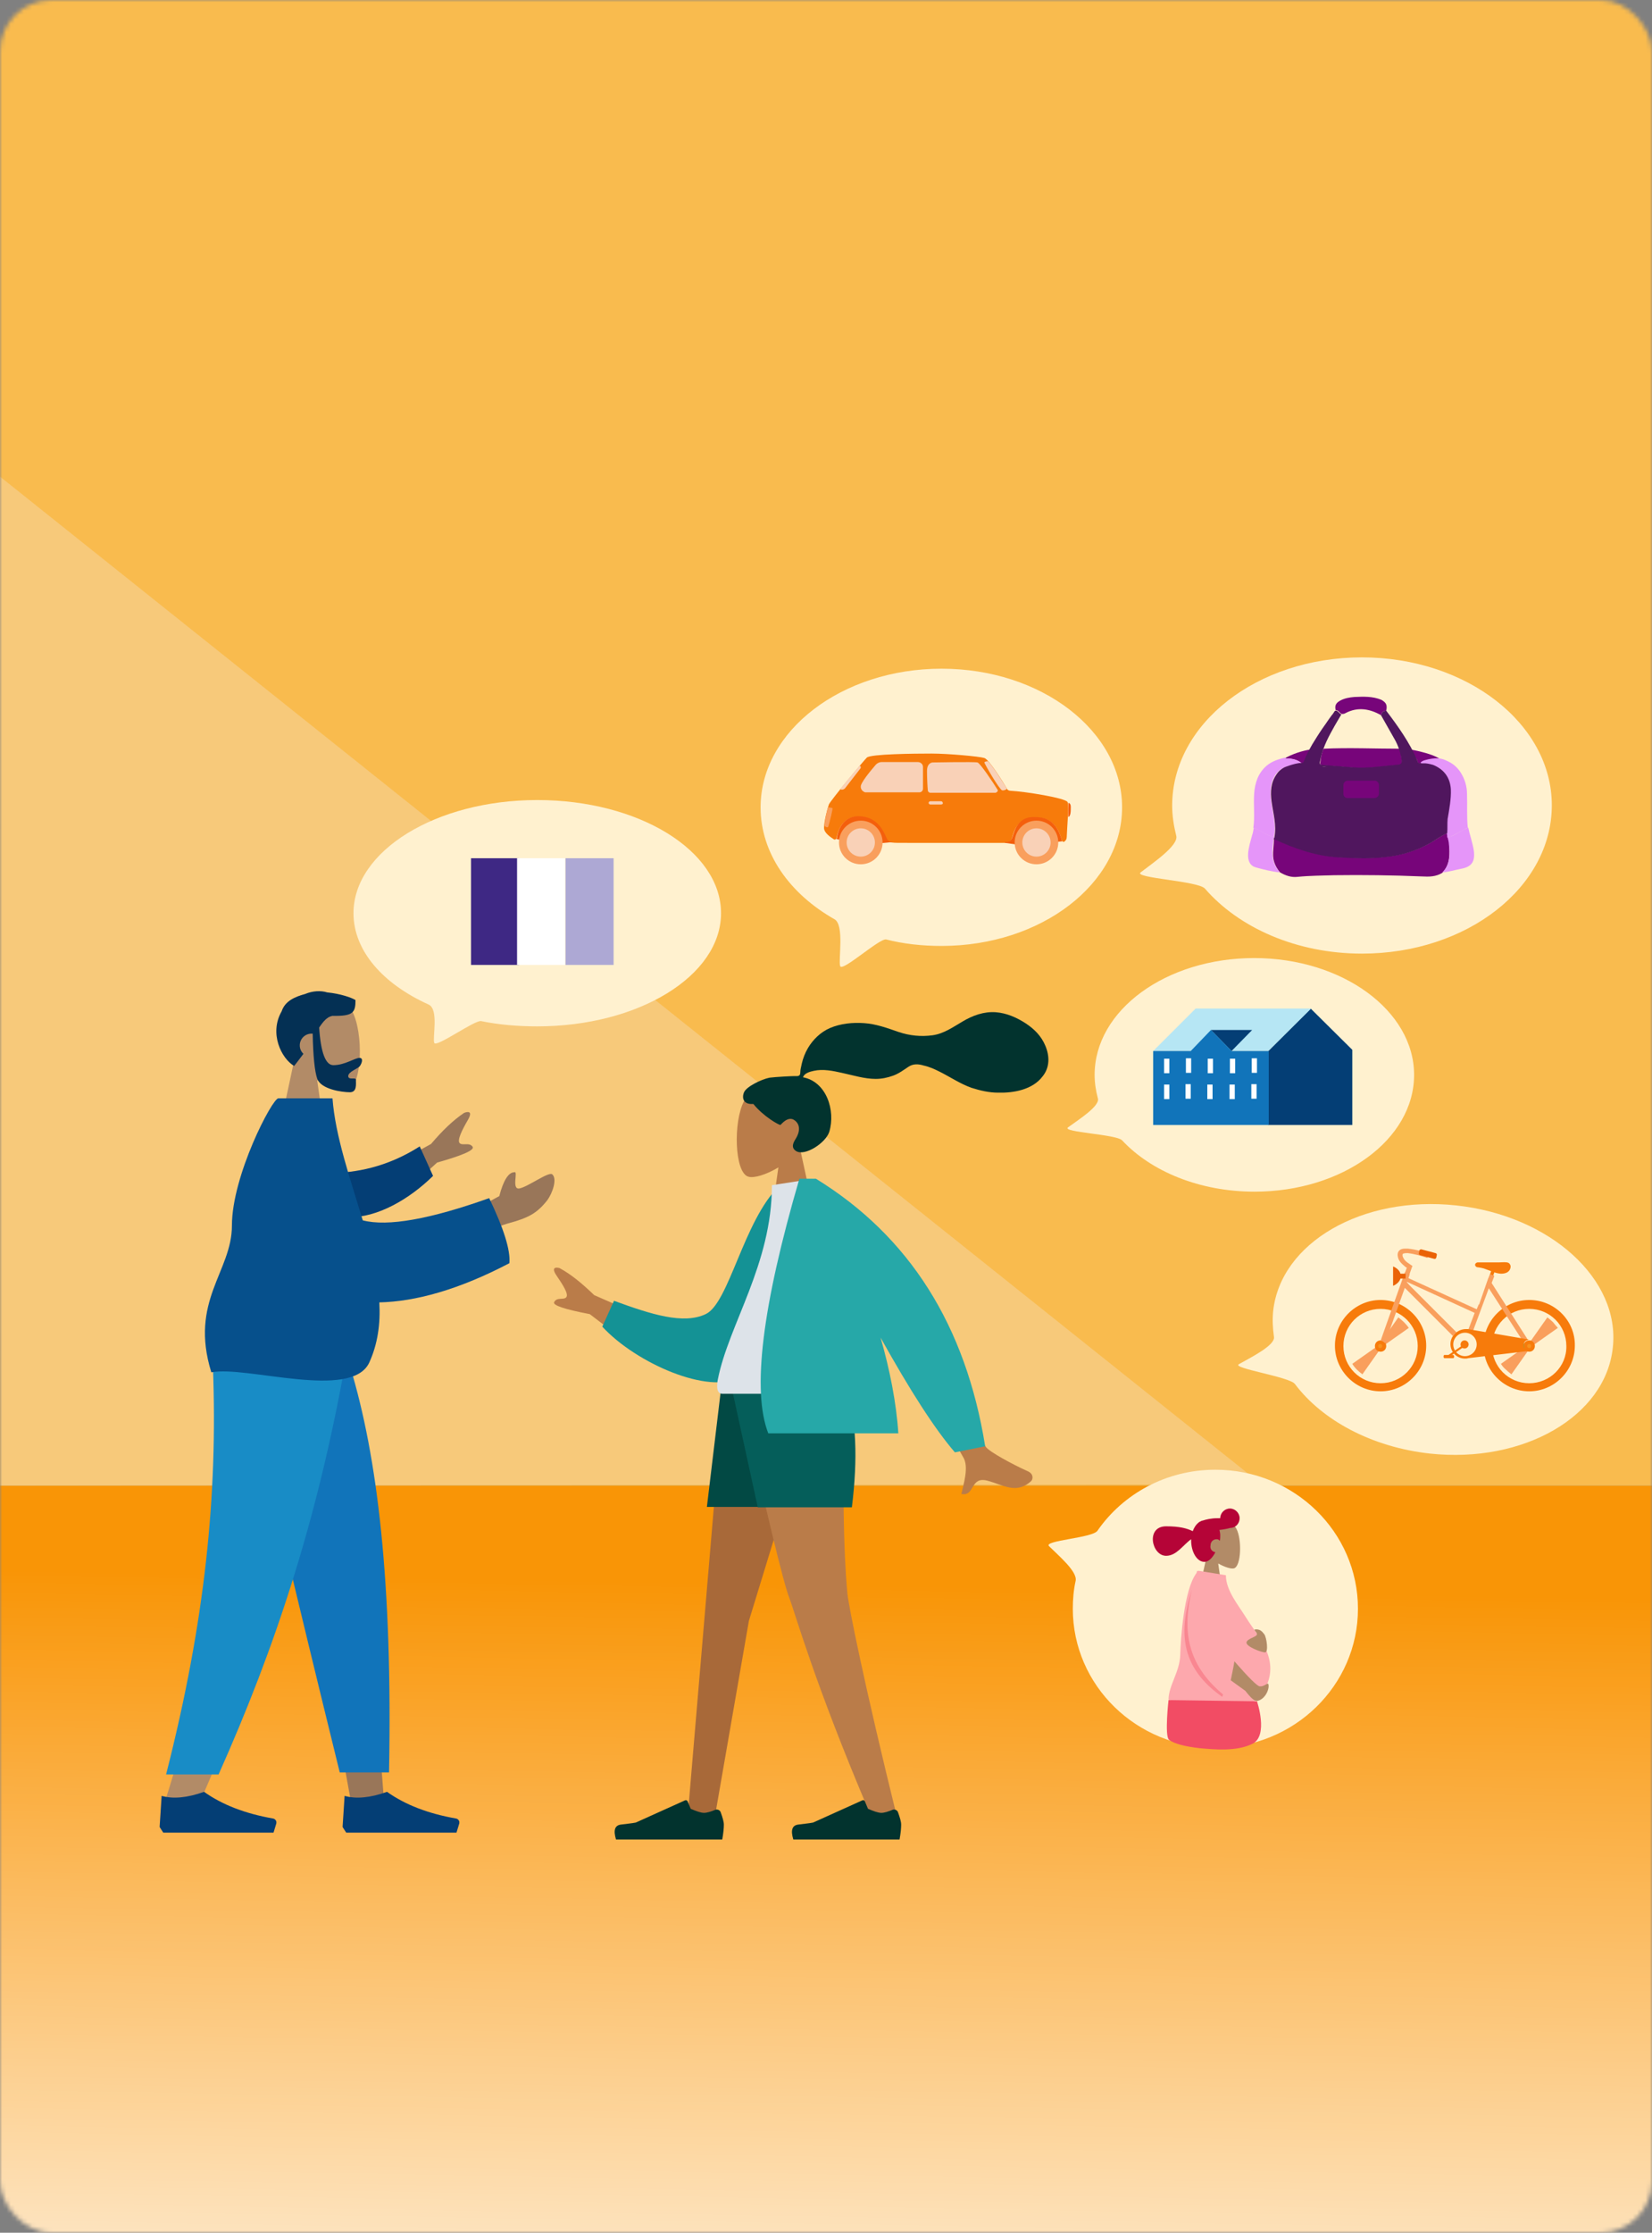 <svg width="385" height="520" viewBox="0 0 385 520" fill="none" xmlns="http://www.w3.org/2000/svg">
<rect x="0" y="0" width="385" height="520" fill="#808080" stroke="none"/>
<mask id="mask0" mask-type="alpha" maskUnits="userSpaceOnUse" x="0" y="0" width="385" height="520">
<rect width="385" height="520" rx="12" fill="#C4C4C4"/>
</mask>
<g mask="url(#mask0)">
<path d="M386 346H0V547H386V346Z" fill="#F99506"/>
<path d="M386 -41H0V346H386V-41Z" fill="#F9BB4E"/>
<path opacity="0.27" d="M0 111L294 345.698L0.1 346L0 111Z" fill="#F2F2F2"/>
<path d="M386 346H0V548H386V346Z" fill="url(#paint0_linear)"/>
<path d="M329.557 250.332C329.557 265.393 312.896 277.535 292.377 277.535C279.576 277.535 268.281 272.829 261.503 265.581C260.186 264.169 247.385 263.698 248.891 262.569C251.338 260.78 256.421 257.58 255.856 255.792C255.385 254.003 255.103 252.215 255.103 250.332C255.103 235.272 271.763 223.13 292.283 223.13C312.802 223.13 329.557 235.366 329.557 250.332Z" fill="#FFF1CF"/>
<path d="M315.155 262.004V244.496L305.46 234.896L295.577 244.779V262.004H315.061" fill="#043E75"/>
<path d="M268.751 244.779L278.634 234.896H305.554L295.577 244.779H268.751Z" fill="#B6E6F4"/>
<path d="M291.812 239.884H282.211L287.011 244.779L291.812 239.884Z" fill="#043E75"/>
<path d="M268.751 244.779H277.505L282.211 239.884L287.011 244.779H295.671V262.004H268.751V244.779Z" fill="#1174BA"/>
<path d="M272.516 246.567H271.292V249.956H272.516V246.567Z" fill="white"/>
<path d="M277.6 246.473H276.376V249.862H277.6V246.473Z" fill="white"/>
<path d="M282.682 246.567H281.458V249.956H282.682V246.567Z" fill="white"/>
<path d="M287.858 246.567H286.635V249.956H287.858V246.567Z" fill="white"/>
<path d="M292.941 246.473H291.718V249.862H292.941V246.473Z" fill="white"/>
<path d="M272.516 252.591H271.292V255.98H272.516V252.591Z" fill="white"/>
<path d="M277.505 252.497H276.281V255.886H277.505V252.497Z" fill="white"/>
<path d="M282.588 252.591H281.364V255.98H282.588V252.591Z" fill="white"/>
<path d="M287.765 252.591H286.541V255.98H287.765V252.591Z" fill="white"/>
<path d="M292.847 252.497H291.623V255.886H292.847V252.497Z" fill="white"/>
<path d="M177.26 188.021C177.26 198.751 184.037 208.164 194.485 214.094C196.838 215.411 195.332 223.6 195.803 225.012C196.273 226.424 205.027 218.423 206.533 218.8C210.58 219.835 214.91 220.306 219.428 220.306C242.678 220.306 261.503 205.811 261.503 188.021C261.503 170.231 242.678 155.735 219.428 155.735C196.179 155.735 177.26 170.231 177.26 188.021Z" fill="#FFF1CF"/>
<path d="M247.478 195.739C247.573 196.021 247.949 196.21 248.137 195.927C248.42 195.739 248.608 195.363 248.608 194.892C248.608 193.762 249.173 187.55 248.796 186.797C248.326 185.856 239.007 184.35 235.43 184.162C235.148 184.162 234.771 183.973 234.677 183.691C233.736 182.091 230.442 176.82 229.406 176.537C228.183 176.161 220.935 175.502 217.076 175.502C213.217 175.502 202.863 175.596 202.015 176.443C201.168 177.29 193.638 186.326 193.168 187.362C192.791 188.397 192.038 191.409 192.038 192.821C192.038 193.951 193.45 194.892 194.297 195.457C194.58 195.645 194.862 195.457 194.956 195.174C195.238 193.762 196.18 190.186 199.945 190.186C204.651 190.186 205.969 194.139 206.534 195.268C207.098 196.398 207.569 196.304 211.805 196.304C216.134 196.304 234.395 196.304 234.395 196.304C234.395 196.304 235.524 196.304 235.901 194.986C236.277 193.668 237.125 190.468 240.795 190.468C243.431 190.28 246.161 190.845 247.478 195.739Z" fill="#F77B0B"/>
<path d="M247.478 195.739C246.16 190.845 243.525 190.28 240.889 190.28C237.218 190.28 236.465 193.386 235.994 194.798C235.618 196.21 234.488 196.116 234.488 196.116C234.488 196.116 234.394 196.116 234.206 196.116C234.206 196.21 234.206 196.304 234.206 196.304L238.818 196.963L247.572 195.927C247.572 195.927 247.478 195.833 247.478 195.739Z" fill="#F45F0C"/>
<path d="M206.627 195.174C206.062 194.045 204.744 190.091 200.038 190.091C196.273 190.091 195.237 193.668 195.049 195.08C195.049 195.268 194.955 195.362 194.767 195.362L200.885 196.774L208.133 196.115C207.191 196.021 206.909 195.833 206.627 195.174Z" fill="#F45F0C"/>
<path d="M192.979 188.021C192.602 189.15 192.226 191.127 192.132 192.35C192.508 192.633 192.979 192.915 193.073 192.35C193.355 191.503 194.108 188.397 194.014 188.209C193.92 188.115 193.355 188.115 192.979 188.021Z" fill="#F99F5D"/>
<path d="M248.984 186.985C248.984 186.985 249.549 186.985 249.549 187.927C249.549 188.868 249.549 190.092 248.984 190.28C248.89 190.28 248.984 187.268 248.984 186.985Z" fill="#F45F0C"/>
<path d="M241.549 201.293C244.356 201.293 246.631 199.017 246.631 196.21C246.631 193.403 244.356 191.127 241.549 191.127C238.741 191.127 236.466 193.403 236.466 196.21C236.466 199.017 238.741 201.293 241.549 201.293Z" fill="#F99F5D"/>
<path d="M241.547 197.339C242.171 197.339 242.677 196.833 242.677 196.21C242.677 195.586 242.171 195.08 241.547 195.08C240.924 195.08 240.418 195.586 240.418 196.21C240.418 196.833 240.924 197.339 241.547 197.339Z" fill="#B19E9E"/>
<path d="M200.603 201.293C203.41 201.293 205.686 199.017 205.686 196.21C205.686 193.403 203.41 191.127 200.603 191.127C197.796 191.127 195.521 193.403 195.521 196.21C195.521 199.017 197.796 201.293 200.603 201.293Z" fill="#F99F5D"/>
<path d="M200.603 197.339C201.227 197.339 201.733 196.833 201.733 196.21C201.733 195.586 201.227 195.08 200.603 195.08C199.979 195.08 199.474 195.586 199.474 196.21C199.474 196.833 199.979 197.339 200.603 197.339Z" fill="#B19E9E"/>
<path d="M234.677 183.691C233.83 182.373 231.665 178.797 230.253 177.291C229.971 177.291 229.406 177.385 229.406 177.573C229.406 177.855 232.889 183.879 233.548 184.068C234.018 184.162 234.489 183.879 234.677 183.691Z" fill="#F9D1B7"/>
<path d="M232.136 184.538C232.418 184.538 232.606 184.162 232.512 183.974C231.477 182.279 228.371 177.667 227.806 177.573C227.053 177.385 217.358 177.573 217.358 177.573C217.358 177.573 216.04 177.573 216.04 179.55C216.04 181.056 216.134 183.126 216.228 184.068C216.228 184.35 216.511 184.632 216.793 184.632H232.136V184.538Z" fill="#F9D1B7"/>
<path d="M215.098 178.609V183.691C215.098 184.162 214.721 184.538 214.251 184.538H201.638C201.638 184.538 200.602 184.256 200.602 183.221C200.508 182.374 202.861 179.55 203.991 178.232C204.367 177.761 204.932 177.479 205.497 177.479H213.874C214.533 177.479 215.098 177.95 215.098 178.609Z" fill="#F9D1B7"/>
<path d="M200.321 178.326C199.097 179.832 197.309 181.903 195.803 183.785L195.991 183.88C196.273 183.974 196.65 183.88 196.932 183.597L200.509 178.985C200.697 178.703 200.603 178.42 200.321 178.326Z" fill="#F9D1B7"/>
<path d="M241.547 199.504C243.367 199.504 244.842 198.029 244.842 196.21C244.842 194.39 243.367 192.916 241.547 192.916C239.728 192.916 238.253 194.39 238.253 196.21C238.253 198.029 239.728 199.504 241.547 199.504Z" fill="#F9D1B7"/>
<path d="M200.603 199.504C202.422 199.504 203.897 198.029 203.897 196.21C203.897 194.39 202.422 192.916 200.603 192.916C198.784 192.916 197.309 194.39 197.309 196.21C197.309 198.029 198.784 199.504 200.603 199.504Z" fill="#F9D1B7"/>
<path d="M219.335 187.362H216.793C216.605 187.362 216.417 187.174 216.417 186.985C216.417 186.797 216.605 186.609 216.793 186.609H219.335C219.523 186.609 219.711 186.797 219.711 186.985C219.806 187.174 219.617 187.362 219.335 187.362Z" fill="#F9D1B7"/>
<path d="M57.155 318.385L73.816 375.708L81.628 418.724H89.441L81.628 318.385H57.155Z" fill="#997659"/>
<path d="M49.719 318.385C50.849 348.129 50.378 364.413 50.19 367.143C49.907 369.873 48.495 387.945 38.424 419.665H46.613C59.885 389.263 64.591 371.096 66.097 367.143C67.603 363.19 72.121 346.906 78.71 318.385H49.719Z" fill="#B28B67"/>
<path d="M56.778 318.385C61.108 338.152 68.544 369.59 79.18 412.794H90.664C91.511 368.367 87.934 339.187 81.628 318.385H56.778Z" fill="#1174BA"/>
<path d="M49.625 318.385C50.754 348.129 47.836 377.497 38.706 413.265H50.943C64.308 383.333 73.815 354.153 80.31 318.385H49.625Z" fill="#188CC6"/>
<path d="M37.2 425.501L37.671 418.254C40.306 419.007 43.601 418.724 47.554 417.312C51.79 420.324 57.155 422.395 63.65 423.525C64.12 423.619 64.497 424.089 64.403 424.56V424.654L63.744 426.819H47.554H38.047L37.2 425.501Z" fill="#043E75"/>
<path d="M79.839 425.501L80.309 418.254C82.945 419.007 86.24 418.724 90.193 417.312C94.428 420.324 99.794 422.395 106.288 423.525C106.759 423.619 107.135 424.089 107.041 424.56V424.654L106.382 426.819H90.193H80.686L79.839 425.501Z" fill="#043E75"/>
<path d="M68.544 247.038C66.474 244.591 65.062 241.579 65.25 238.19C65.909 228.495 79.463 230.566 82.099 235.554C84.734 240.543 84.452 252.874 81.063 253.815C79.745 254.191 76.828 253.344 73.909 251.556L75.792 264.639H64.779L68.544 247.038Z" fill="#B28B67"/>
<path d="M74.38 239.319C74.757 245.155 75.886 248.073 77.674 248.073C80.404 248.073 82.663 246.379 83.793 246.379C84.64 246.379 84.452 247.414 83.887 248.261C83.416 248.92 81.157 249.579 81.157 250.615C81.157 251.65 82.946 250.803 82.946 251.462C82.946 252.497 83.228 254.38 81.534 254.38C79.745 254.38 74.757 253.721 73.909 251.179C73.345 249.485 72.968 246.002 72.874 240.731C72.78 240.731 72.686 240.731 72.592 240.731C71.086 240.731 69.862 241.955 69.862 243.461C69.862 244.214 70.144 244.873 70.709 245.438C70.05 246.285 69.391 247.226 68.544 248.261C65.532 246.473 62.708 240.637 65.626 235.554C66.474 233.013 68.827 232.166 71.086 231.507C72.874 230.754 74.757 230.66 76.263 231.13C79.275 231.413 82.004 232.354 82.851 232.919C82.851 235.837 82.287 236.684 77.486 236.59C76.263 236.778 75.321 237.908 74.38 239.319Z" fill="#043054"/>
<path d="M84.734 275.088L100.453 266.428C103.089 263.322 105.63 260.874 108.172 259.18C108.925 258.898 110.337 258.615 109.019 260.874C107.701 263.134 106.478 265.581 107.136 266.24C107.795 266.899 109.395 265.957 110.148 267.087C110.619 267.84 107.889 269.063 101.865 270.758L90.382 281.206L84.734 275.088ZM109.395 282.335L116.361 278.57C117.302 274.899 118.526 273.017 119.843 273.017C120.879 272.546 119.09 277.158 121.067 276.782C123.044 276.405 127.844 272.829 128.691 273.487C129.915 274.523 128.785 277.817 127.562 279.511C125.115 282.618 123.138 283.653 118.243 284.971C115.702 285.724 112.878 287.136 109.866 289.301L109.395 282.335Z" fill="#997659"/>
<path d="M77.11 273.205C82.663 273.111 90.005 271.981 97.817 266.993L100.924 273.864C95.464 279.229 87.934 283.653 81.251 283.465C75.98 283.277 73.251 276.97 77.11 273.205Z" fill="#043E75"/>
<path d="M84.545 284.218C90.381 285.724 100.264 283.935 114.006 279.041C117.395 286.1 118.995 291.183 118.713 294.195C106.853 300.407 96.781 303.137 88.404 303.325C88.686 308.314 88.028 313.02 86.051 317.35C81.909 326.198 57.437 318.009 49.248 319.609C44.071 302.949 54.048 296.172 54.048 285.441C54.048 273.77 63.461 255.792 64.873 255.792H77.486C78.144 264.639 81.627 274.523 84.545 284.218Z" fill="#06508C"/>
<path d="M191.096 323.468L174.53 377.497L166.529 423.524H160.223L168.694 323.468H191.096Z" fill="#A86939"/>
<path d="M197.026 323.468C195.897 353.118 197.214 368.461 197.497 371.19C197.779 373.92 201.168 391.333 209.357 424.466L202.674 422.207C189.778 391.898 185.449 376.085 183.943 372.132C182.437 368.178 178.577 351.989 172.177 323.562H197.026V323.468Z" fill="#BA7C49"/>
<path d="M209.263 422.019C209.734 423.337 210.016 424.278 210.016 424.937C210.016 425.69 209.922 426.913 209.64 428.419C208.699 428.419 200.416 428.419 184.885 428.419C184.226 426.254 184.602 425.125 186.014 424.937C187.426 424.748 188.556 424.654 189.497 424.466L200.98 419.289C201.169 419.195 201.451 419.289 201.545 419.477L202.298 421.266C203.616 421.831 204.651 422.207 205.404 422.207C206.063 422.207 207.004 421.925 208.134 421.454C208.51 421.36 209.075 421.548 209.263 422.019Z" fill="#02332E"/>
<path d="M167.941 422.019C168.412 423.337 168.694 424.278 168.694 424.937C168.694 425.69 168.6 426.913 168.318 428.419C167.376 428.419 159.093 428.419 143.563 428.419C142.904 426.254 143.28 425.125 144.692 424.937C146.104 424.748 147.233 424.654 148.175 424.466L159.658 419.289C159.846 419.195 160.129 419.289 160.223 419.477L160.976 421.266C162.294 421.831 163.329 422.207 164.082 422.207C164.741 422.207 165.682 421.925 166.812 421.454C167.188 421.36 167.753 421.548 167.941 422.019Z" fill="#02332E"/>
<path d="M193.262 323.468L186.297 350.953H164.742L168.037 323.468H193.262Z" fill="#024944"/>
<path d="M197.215 323.468C199.568 330.434 199.945 339.564 198.533 351.047H176.601L170.577 323.468H197.215Z" fill="#055E5A"/>
<path d="M186.484 267.652C188.555 265.298 189.873 262.381 189.685 259.086C189.026 249.674 175.942 251.744 173.401 256.451C170.859 261.157 171.142 273.205 174.436 274.052C175.754 274.429 178.578 273.582 181.402 271.887L179.613 284.5H190.155L186.484 267.652Z" fill="#BA7C49"/>
<path d="M179.331 250.991C180.743 250.803 184.508 250.615 185.167 250.615C185.638 250.615 186.108 250.709 186.391 250.332C186.579 249.956 186.485 249.485 186.579 249.014C186.673 248.544 186.767 248.167 186.861 247.697C187.144 246.473 187.614 245.249 188.273 244.12C189.497 242.049 191.285 240.355 193.45 239.414C195.898 238.378 198.721 238.096 201.357 238.284C204.181 238.472 206.722 239.414 209.452 240.355C211.993 241.202 214.629 241.484 217.358 241.108C219.994 240.731 222.065 239.225 224.324 237.908C226.677 236.496 229.312 235.554 232.042 235.743C234.583 235.931 236.937 236.966 239.102 238.378C241.078 239.696 242.678 241.296 243.62 243.555C244.655 246.002 244.655 248.638 242.961 250.709C240.608 253.815 236.184 254.568 232.607 254.474C230.536 254.474 228.465 254.003 226.394 253.344C223.759 252.403 221.406 250.803 218.958 249.579C217.829 249.014 216.605 248.45 215.288 248.167C214.064 247.791 212.84 247.697 211.711 248.45C210.581 249.203 209.452 250.05 208.134 250.521C206.816 250.991 205.498 251.274 204.087 251.274C201.451 251.274 198.815 250.426 196.18 249.862C194.109 249.391 191.756 248.92 189.685 249.391C188.744 249.579 187.426 249.956 187.144 250.897C192.603 251.932 194.768 258.615 193.262 263.604C192.415 266.24 187.426 269.44 185.45 268.028C184.226 267.181 184.979 265.957 185.45 265.204C186.391 263.698 186.673 261.816 184.979 260.78C183.473 259.933 181.967 262.004 181.873 262.004C181.496 262.004 177.919 260.027 175.566 257.109C173.213 257.298 172.837 255.697 173.401 254.38C173.966 253.062 177.449 251.368 179.331 250.991Z" fill="#02332E"/>
<path d="M149.399 315.185L137.445 306.055C131.515 304.926 128.691 303.984 129.162 303.231C129.821 302.008 131.421 302.855 131.985 302.102C132.55 301.349 131.138 299.184 129.726 297.113C128.314 295.042 129.632 295.136 130.385 295.325C133.021 296.737 135.656 298.902 138.48 301.631L154.387 308.597L149.399 315.185ZM229.783 337.023C230.63 338.152 235.995 341.07 239.572 342.67C240.984 343.329 240.701 344.553 240.325 344.929C236.842 348.13 233.736 345.776 230.065 344.835C226.018 343.8 227.241 348.6 224.041 347.941C224.512 345.776 225.923 341.541 224.417 339.282C223.759 338.246 218.864 329.304 209.828 312.456L218.864 310.667C224.888 326.669 228.559 335.517 229.783 337.023Z" fill="#BA7C49"/>
<path d="M185.355 276.876L181.59 276.217C173.307 284.218 169.918 303.514 164.459 306.055C159.282 308.502 151.846 306.149 143.092 302.949L140.362 308.973C148.363 317.633 165.4 324.88 172.271 320.739C183.19 314.15 185.731 290.336 185.355 276.876Z" fill="#149295"/>
<path d="M201.922 324.598C186.673 324.598 175.472 324.598 168.319 324.598C166.812 324.598 167.095 322.339 167.283 321.303C169.825 308.408 179.896 294.477 179.896 276.029L189.591 274.523C197.592 287.418 200.321 303.325 201.922 324.598Z" fill="#DDE3E9"/>
<path d="M205.216 311.514C212.088 323.845 217.829 332.787 222.536 338.246L229.595 336.834C225.077 308.691 211.899 287.889 190.156 274.523H190.062H186.297C177.637 304.172 175.19 323.939 179.049 333.822H209.358C208.887 326.669 207.381 319.044 205.216 311.514Z" fill="#26A8A8"/>
<path d="M316.472 374.673C316.472 356.789 301.6 342.294 283.246 342.294C271.762 342.294 261.691 347.942 255.761 356.507C254.631 358.201 243.148 358.766 244.465 360.084C246.63 362.249 251.148 366.014 250.678 368.179C250.207 370.249 250.019 372.508 250.019 374.673C250.019 392.557 264.891 407.053 283.246 407.053C301.6 407.053 316.472 392.557 316.472 374.673Z" fill="#FFF1CF"/>
<path d="M281.363 361.778C280.328 360.554 279.575 359.048 279.669 357.354C280.046 352.46 286.823 353.495 288.14 356.036C289.458 358.484 289.27 364.79 287.576 365.261C286.917 365.449 285.411 364.978 283.905 364.131L284.846 370.72H279.387L281.363 361.778Z" fill="#B28B67"/>
<path d="M283.246 361.496C282.587 362.813 281.646 363.755 280.704 363.755C278.916 363.755 277.598 361.402 277.598 358.766C277.598 358.672 277.598 358.578 277.598 358.484C275.716 359.801 274.21 362.343 271.762 362.343C268.374 362.343 266.962 355.472 271.762 355.472C274.963 355.472 276.563 355.942 277.975 356.601C278.257 355.848 278.634 355.189 279.198 354.719C279.292 354.624 279.481 354.436 279.763 354.342C279.951 354.248 280.045 354.154 280.234 354.154C281.081 353.871 282.304 353.589 283.622 353.589C283.905 353.589 284.093 353.589 284.375 353.589C284.375 352.365 285.411 351.33 286.634 351.33C287.858 351.33 288.893 352.365 288.893 353.589C288.893 354.813 287.952 355.848 286.728 355.848C286.069 356.036 285.128 356.225 284.187 356.319C284.281 356.695 284.375 357.072 284.375 357.542C284.375 357.919 284.375 358.39 284.281 358.86C284.093 358.578 283.81 358.484 283.528 358.484C282.681 358.484 282.116 359.143 282.116 359.896C281.928 360.743 282.493 361.402 283.246 361.496Z" fill="#B50437"/>
<path d="M278.822 366.39C278.916 366.202 278.916 366.014 279.01 365.825L279.198 365.92L279.292 365.825L285.693 366.861C285.693 370.438 288.611 373.826 290.399 376.744C293.223 381.262 298.212 386.251 295.012 392.934C292.094 398.958 284.564 399.993 272.327 395.852C272.327 392.557 274.963 389.357 275.057 385.404C275.151 381.733 275.904 370.249 278.822 366.39Z" fill="#FDA8AD"/>
<path d="M286.823 391.334C287.294 389.075 287.576 387.663 287.67 386.91C291.059 390.769 293.036 392.746 293.6 392.746C294.636 392.84 295.295 391.899 295.577 392.181C295.954 393.216 294.918 395.758 293.036 396.134C292.094 396.322 290.777 394.44 290.212 393.781C289.929 393.593 288.8 392.746 286.823 391.334ZM292.753 379.474C293.6 379.474 294.071 379.85 294.636 380.603C295.2 381.356 295.671 384.839 294.824 384.839C293.977 384.839 290.494 383.521 290.494 382.58C290.494 381.639 292.941 381.262 292.941 380.603C292.847 379.944 291.812 379.474 292.753 379.474Z" fill="#B28B67"/>
<path d="M285.034 394.628C284.94 394.816 284.94 395.005 284.846 395.193C274.774 388.133 274.774 379.662 277.786 370.155C275.527 379.568 276.469 387.475 285.034 394.628Z" fill="#F98791"/>
<path d="M272.327 395.946C272.327 395.946 271.386 404.229 272.421 405.17C273.551 406.111 276.281 406.77 279.575 407.147C282.869 407.429 288.141 407.994 291.906 406.111C295.671 404.229 292.941 396.228 292.941 396.228L272.327 395.946Z" fill="#F24C64"/>
<path d="M375.866 313.868C374.172 329.869 355.064 340.882 333.227 338.529C319.578 337.023 308.095 330.716 301.788 322.339C300.565 320.645 287.011 318.668 288.705 317.727C291.529 316.127 297.27 313.303 296.894 311.326C296.612 309.35 296.517 307.373 296.706 305.396C298.4 289.395 317.508 278.382 339.345 280.735C361.276 283.089 377.654 297.96 375.866 313.868Z" fill="#FFF1CF"/>
<path d="M327.203 307.938C326.826 307.562 326.355 307.185 325.885 306.809L321.837 312.55L322.214 312.927L322.59 313.303L328.332 309.256C328.05 308.879 327.673 308.409 327.203 307.938Z" fill="#F99F5D"/>
<path d="M321.743 302.761C315.907 302.761 311.107 307.562 311.107 313.397C311.107 319.233 315.907 324.034 321.743 324.034C327.579 324.034 332.379 319.233 332.379 313.397C332.379 307.562 327.579 302.761 321.743 302.761ZM321.743 322.151C316.943 322.151 313.084 318.292 313.084 313.492C313.084 308.691 316.943 304.832 321.743 304.832C326.544 304.832 330.403 308.691 330.403 313.492C330.403 318.292 326.544 322.151 321.743 322.151Z" fill="#F77B0B"/>
<path d="M316.19 318.951C316.566 319.327 317.037 319.704 317.507 320.08L321.555 314.339L321.273 313.962L320.896 313.586L315.154 317.633C315.437 318.104 315.813 318.574 316.19 318.951Z" fill="#F99F5D"/>
<path d="M323.061 313.492C323.061 314.245 322.496 314.809 321.743 314.809C320.99 314.809 320.425 314.245 320.425 313.492C320.425 312.739 320.99 312.174 321.743 312.174C322.496 312.174 323.061 312.739 323.061 313.492Z" fill="#F77B0B"/>
<path d="M322.12 313.491C322.12 313.774 321.932 313.962 321.649 313.962C321.367 313.962 321.179 313.774 321.179 313.491C321.179 313.209 321.367 313.021 321.649 313.021C321.932 313.021 322.12 313.209 322.12 313.491Z" fill="#F7931E"/>
<path d="M361.935 307.938C361.559 307.562 361.088 307.185 360.617 306.809L356.57 312.55L356.946 312.927L357.323 313.303L363.065 309.256C362.688 308.879 362.312 308.409 361.935 307.938Z" fill="#F99F5D"/>
<path d="M356.381 302.761C350.546 302.761 345.745 307.562 345.745 313.397C345.745 319.233 350.546 324.034 356.381 324.034C362.217 324.034 367.018 319.233 367.018 313.397C367.112 307.562 362.311 302.761 356.381 302.761ZM356.381 322.151C351.581 322.151 347.722 318.292 347.722 313.492C347.722 308.691 351.581 304.832 356.381 304.832C361.182 304.832 365.041 308.691 365.041 313.492C365.135 318.292 361.182 322.151 356.381 322.151Z" fill="#F77B0B"/>
<path d="M350.922 318.951C351.299 319.327 351.77 319.704 352.24 320.08L356.288 314.339L355.911 313.962L355.535 313.586L349.793 317.633C350.075 318.104 350.452 318.574 350.922 318.951Z" fill="#F99F5D"/>
<path d="M357.7 313.492C357.7 314.245 357.135 314.809 356.382 314.809C355.629 314.809 355.064 314.245 355.064 313.492C355.064 312.739 355.629 312.174 356.382 312.174C357.135 312.174 357.7 312.739 357.7 313.492Z" fill="#F77B0B"/>
<path d="M356.852 313.491C356.852 313.774 356.664 313.962 356.382 313.962C356.099 313.962 355.911 313.774 355.911 313.491C355.911 313.209 356.099 313.021 356.382 313.021C356.664 313.021 356.852 313.209 356.852 313.491Z" fill="#F7931E"/>
<path d="M346.216 299.749L347.722 295.419L348.475 295.702L346.969 299.937C346.781 299.843 346.499 299.749 346.216 299.749Z" fill="#F77B0B"/>
<path d="M344.804 312.833H355.252C355.158 313.021 355.158 313.209 355.158 313.397C355.158 313.586 355.252 313.774 355.252 313.962H344.71C344.804 313.68 344.804 313.303 344.804 313.021C344.804 313.021 344.804 312.927 344.804 312.833Z" fill="#8BA73D"/>
<path d="M347.628 298.808L348.099 297.584L348.193 297.302C348.287 297.208 348.193 297.019 348.004 297.019L347.44 296.831C347.346 296.737 347.157 296.831 347.157 297.019L347.063 297.208L346.781 297.866L344.71 303.796H344.616L344.145 304.926L328.238 297.678L328.52 296.831C328.52 296.737 328.52 296.737 328.52 296.643L329.085 295.043L329.179 294.854C328.803 294.572 328.332 294.29 327.956 294.007C327.579 293.725 327.202 293.348 327.014 292.878C326.826 292.595 326.826 292.219 326.92 292.031C327.202 291.842 327.767 291.842 328.05 291.842C328.897 291.937 329.744 292.125 330.497 292.313C331.156 292.501 331.721 292.69 332.379 292.878C332.474 292.878 332.568 292.972 332.662 292.972L333.038 291.937C332.944 291.937 332.85 291.842 332.756 291.842C332.097 291.654 331.438 291.466 330.779 291.278C330.026 291.089 329.085 290.901 328.144 290.807C327.485 290.807 326.732 290.713 326.167 291.184C325.508 291.748 325.696 292.69 325.979 293.348C326.261 293.913 326.732 294.384 327.202 294.76C327.391 294.949 327.579 295.137 327.861 295.231L327.485 296.266L327.391 296.36L321.743 312.268C322.214 312.268 322.496 312.55 322.779 312.833L327.391 299.937L338.592 311.138C338.78 310.856 339.062 310.574 339.439 310.291L328.52 299.372L327.861 298.619V298.525L343.675 305.773L342.169 309.726C342.545 309.821 342.922 310.009 343.204 310.197L346.969 300.031L355.158 312.738C355.346 312.362 355.629 312.174 356.099 312.08L347.628 298.808Z" fill="#F99F5D"/>
<path d="M331.344 290.995L334.544 291.842C334.827 291.937 334.921 292.125 334.827 292.407L334.733 292.878C334.638 293.16 334.45 293.254 334.168 293.16L330.968 292.313C330.685 292.219 330.591 292.031 330.685 291.748L330.779 291.278C330.779 291.089 331.062 290.901 331.344 290.995Z" fill="#EA6206"/>
<path d="M327.579 296.643H326.073V297.772H327.579V296.643Z" fill="#EA6206"/>
<path d="M326.45 297.208C326.45 298.808 324.661 299.467 324.661 299.467V297.208V294.948C324.567 294.948 326.45 295.513 326.45 297.208Z" fill="#EA6206"/>
<path d="M349.793 296.643C352.24 296.643 352.052 294.855 352.052 294.855C351.958 294.478 351.77 294.102 351.205 294.007C350.546 293.913 349.981 294.007 349.322 294.007C348.569 294.007 347.911 294.007 347.158 294.007H344.428C344.051 294.007 343.769 294.29 343.769 294.572C343.769 294.855 344.051 295.137 344.334 295.137C344.993 295.231 345.652 295.325 346.31 295.608C347.44 295.984 348.475 296.549 349.793 296.643Z" fill="#F77B0B"/>
<path d="M342.262 313.115C342.262 313.586 341.886 314.057 341.321 314.057C340.756 314.057 340.38 313.68 340.38 313.115C340.38 312.645 340.756 312.174 341.321 312.174C341.886 312.174 342.262 312.645 342.262 313.115Z" fill="#F77B0B"/>
<path d="M341.697 313.115C341.697 313.209 341.603 313.397 341.415 313.397C341.227 313.397 341.133 313.303 341.133 313.115C341.133 312.927 341.227 312.833 341.415 312.833C341.509 312.833 341.697 312.927 341.697 313.115Z" fill="#F77B0B"/>
<path d="M338.027 313.021C338.027 314.904 339.533 316.41 341.415 316.41C341.698 316.41 341.886 316.41 342.168 316.315L356.381 314.621C355.628 314.621 355.064 314.056 355.064 313.303C355.064 312.55 355.628 311.986 356.381 311.986L342.074 309.538H341.98H341.886C341.886 309.538 341.886 309.538 341.98 309.538C341.792 309.538 341.698 309.538 341.51 309.538C339.533 309.632 338.027 311.233 338.027 313.021ZM338.686 313.115C338.686 311.609 339.909 310.385 341.415 310.385C342.921 310.385 344.145 311.609 344.145 313.115C344.145 314.621 342.921 315.845 341.415 315.845C339.909 315.845 338.686 314.621 338.686 313.115Z" fill="#F77B0B"/>
<path d="M340.906 313.274L337.335 315.723L337.601 316.111L341.172 313.662L340.906 313.274Z" fill="#F77B0B"/>
<path d="M338.592 315.562H336.709C336.521 315.562 336.427 315.656 336.427 315.845V316.033C336.427 316.221 336.521 316.315 336.709 316.315H338.592C338.78 316.315 338.874 316.221 338.874 316.033V315.845C338.874 315.75 338.78 315.562 338.592 315.562Z" fill="#F77B0B"/>
<path d="M361.653 187.55C361.653 206.658 341.887 222.095 317.414 222.095C302.166 222.095 288.706 216.071 280.799 206.94C279.199 205.152 264.045 204.493 265.833 203.175C268.751 200.916 274.775 196.869 274.116 194.61C273.551 192.351 273.175 189.998 273.175 187.644C273.175 168.537 292.941 153.1 317.414 153.1C341.793 153.1 361.653 168.537 361.653 187.55Z" fill="#FFF1CF"/>
<path d="M303.389 177.761C302.542 177.102 301.601 176.726 300.472 176.726C300.189 176.726 299.813 176.82 299.53 176.538C301.225 175.596 303.484 174.843 305.366 174.561C304.99 175.408 304.237 176.444 303.954 177.385C303.86 177.667 303.672 177.761 303.389 177.761Z" fill="#77057A"/>
<path d="M335.392 176.632C334.263 176.821 333.133 176.915 332.004 177.291C331.627 177.385 331.533 177.479 331.251 177.856C330.215 177.95 330.403 177.385 330.309 177.103C329.933 176.35 329.086 175.409 328.803 174.562C330.686 174.938 333.698 175.597 335.392 176.632Z" fill="#77057A"/>
<path d="M308.472 174.373C314.308 174.091 320.426 174.373 326.262 174.373C326.638 175.032 326.45 175.785 326.638 176.444C326.921 177.95 326.827 178.138 325.321 178.232C322.026 178.515 318.732 179.079 315.343 178.797C312.99 178.609 310.543 178.42 308.19 178.232C307.625 178.232 307.625 177.762 307.719 177.479C307.813 176.35 308.001 175.314 308.472 174.373Z" fill="#77057A"/>
<path d="M336.146 203.269C334.64 204.21 333.039 204.21 331.345 204.116C324.568 203.834 317.697 203.74 310.92 203.834C308.096 203.928 305.272 203.928 302.448 204.21C300.942 204.399 299.625 203.928 298.307 203.175C297.46 202.14 296.801 200.916 296.707 199.504C296.613 198.092 296.895 196.774 296.895 195.363C296.989 195.363 297.177 195.457 297.271 195.457C301.978 197.622 306.872 199.316 312.143 199.598C315.814 199.787 319.485 199.975 323.156 199.504C326.921 199.128 330.404 197.998 333.698 196.116C334.922 195.363 336.052 194.515 337.369 193.951L337.463 194.892C337.558 195.363 337.746 195.927 337.746 196.398C337.84 198.939 338.028 201.293 336.146 203.269Z" fill="#77057A"/>
<path d="M337.369 194.986C338.875 194.703 340.005 193.762 341.322 193.103C341.605 193.009 341.887 192.915 342.17 192.727C342.546 194.515 343.205 196.303 343.487 198.186C343.77 200.633 343.017 201.857 340.569 202.327C339.063 202.61 337.652 203.08 336.146 203.175C338.028 201.292 337.934 198.845 337.652 196.492C337.652 196.021 337.463 195.55 337.369 194.986Z" fill="#E595F9"/>
<path d="M292.188 192.821C293.412 193.103 294.259 193.95 295.388 194.421C295.953 194.609 296.424 194.892 296.989 194.986C296.894 195.08 296.894 195.268 296.8 195.362C296.706 196.774 296.424 198.092 296.612 199.504C296.706 200.916 297.365 202.045 298.212 203.175C296.33 202.986 294.541 202.516 292.753 202.045C291.341 201.669 290.776 200.539 290.87 198.845C290.964 197.339 291.435 195.927 291.812 194.515C292 193.95 292.094 193.386 292.188 192.821Z" fill="#E595F9"/>
<path d="M303.389 177.761C302.73 177.949 302.73 177.761 301.318 178.137C299.53 178.514 298.306 178.984 297.365 180.302C296.047 182.185 295.953 184.349 296.235 186.514C296.612 189.338 297.459 192.068 296.894 194.986C296.329 194.892 295.859 194.609 295.294 194.421C294.165 193.95 293.317 193.103 292.094 192.821C292.47 190.185 292.094 187.456 292.282 184.82C292.47 182.279 293.223 180.02 295.2 178.325C296.424 177.29 297.93 176.819 299.436 176.443C299.718 176.725 300 176.631 300.377 176.631C301.6 176.725 302.542 177.102 303.389 177.761Z" fill="#E595F9"/>
<path d="M333.792 178.325C333.415 177.949 332.945 178.043 332.474 177.949C332.097 177.949 331.344 177.949 331.062 177.666C331.25 177.29 331.815 177.102 332.192 177.007C333.133 176.725 334.356 176.537 335.392 176.631C336.333 176.725 337.274 177.196 338.121 177.666C339.063 178.231 339.91 179.078 340.475 180.019C341.416 181.525 341.887 183.22 341.887 184.914C341.981 187.55 341.792 190.185 342.075 192.821C341.792 192.915 341.51 193.009 341.228 193.197C339.91 193.856 338.78 194.703 337.274 195.08C337.274 194.797 337.274 194.421 337.18 194.138C337.274 193.009 337.18 191.974 337.274 190.844C337.651 188.585 338.121 186.232 338.027 183.879C338.027 181.055 336.145 178.702 333.792 178.325Z" fill="#E595F9"/>
<path d="M299.341 178.702C298.588 179.079 297.929 179.644 297.459 180.397C296.141 182.279 296.047 184.444 296.329 186.609C296.706 189.433 297.553 192.162 296.988 195.08C296.894 195.174 296.894 195.363 296.8 195.457C296.894 195.457 297.082 195.551 297.176 195.551C301.883 197.716 306.777 199.41 312.048 199.693C315.719 199.881 319.39 200.069 323.061 199.598C326.826 199.222 330.309 198.092 333.603 196.21C334.827 195.457 335.956 194.61 337.274 194.045C337.368 192.915 337.274 191.88 337.368 190.751C337.745 188.492 338.215 186.138 338.121 183.785C337.933 181.056 336.521 179.173 333.98 178.138C332.003 177.573 331.815 177.855 330.874 177.761C330.403 177.761 330.403 177.385 330.309 177.102C328.52 172.961 325.791 169.102 323.061 165.525C322.308 165.525 322.026 165.995 321.838 166.56C322.873 168.443 324.002 170.325 325.038 172.208C325.791 173.525 326.261 174.937 326.544 176.349C326.826 177.855 326.732 178.043 325.226 178.138C321.932 178.42 318.637 178.985 315.249 178.702C312.896 178.514 310.448 178.326 308.095 178.138C307.53 178.138 307.53 177.667 307.624 177.385C308.095 174.655 309.225 172.302 310.542 169.949C311.201 168.725 311.954 167.501 312.613 166.372C312.048 166.184 311.86 165.431 311.201 165.525C311.013 165.525 310.636 166.372 310.448 166.466C310.166 166.842 309.978 167.125 309.695 167.501C309.225 168.16 308.754 168.913 308.189 169.666C307.342 170.89 306.589 172.114 305.836 173.337C305.083 174.655 304.424 175.879 303.859 177.29C303.765 177.573 303.577 177.761 303.295 177.667C301.6 177.761 299.341 178.702 299.341 178.702ZM308.095 178.514C308.472 178.514 308.942 178.608 309.319 178.702C308.942 178.608 308.566 178.608 308.095 178.514Z" fill="#50165E"/>
<path d="M323.062 165.525C322.309 165.525 322.026 165.996 321.838 166.56C319.203 165.054 316.379 164.584 313.555 166.09C313.273 166.278 312.99 166.278 312.708 166.278C312.143 166.09 311.955 165.337 311.296 165.431C311.014 164.395 311.296 163.737 312.331 163.172C313.367 162.607 314.496 162.419 315.626 162.325C317.791 162.231 319.861 162.136 321.932 162.984C323.062 163.642 323.344 164.207 323.062 165.525Z" fill="#77057A"/>
<path d="M320.332 185.856H314.025C313.555 185.856 313.084 185.48 313.084 184.915V182.844C313.084 182.279 313.555 181.809 314.119 181.809H320.332C320.896 181.809 321.367 182.279 321.367 182.844V184.821C321.367 185.385 320.896 185.856 320.332 185.856Z" fill="#77057A"/>
<path d="M82.381 212.682C82.381 221.436 89.252 229.154 99.888 233.955C102.336 235.084 100.735 241.767 101.206 242.897C101.677 244.026 110.619 237.531 112.125 237.814C116.266 238.661 120.69 239.037 125.208 239.037C148.834 239.037 168.036 227.272 168.036 212.682C168.036 198.092 148.834 186.327 125.208 186.327C101.583 186.327 82.381 198.187 82.381 212.682Z" fill="#FFF1CF"/>
<path d="M120.973 199.88H109.771V224.73H120.973V199.88Z" fill="#3E2884"/>
<path d="M131.703 199.88H120.502V224.73H131.703V199.88Z" fill="white"/>
<path d="M142.998 199.88H131.797V224.73H142.998V199.88Z" fill="#ADA8D4"/>
</g>
<defs>
<linearGradient id="paint0_linear" x1="191.041" y1="578.222" x2="194.624" y2="368.99" gradientUnits="userSpaceOnUse">
<stop stop-color="white"/>
<stop offset="1" stop-color="white" stop-opacity="0"/>
</linearGradient>
</defs>
</svg>
